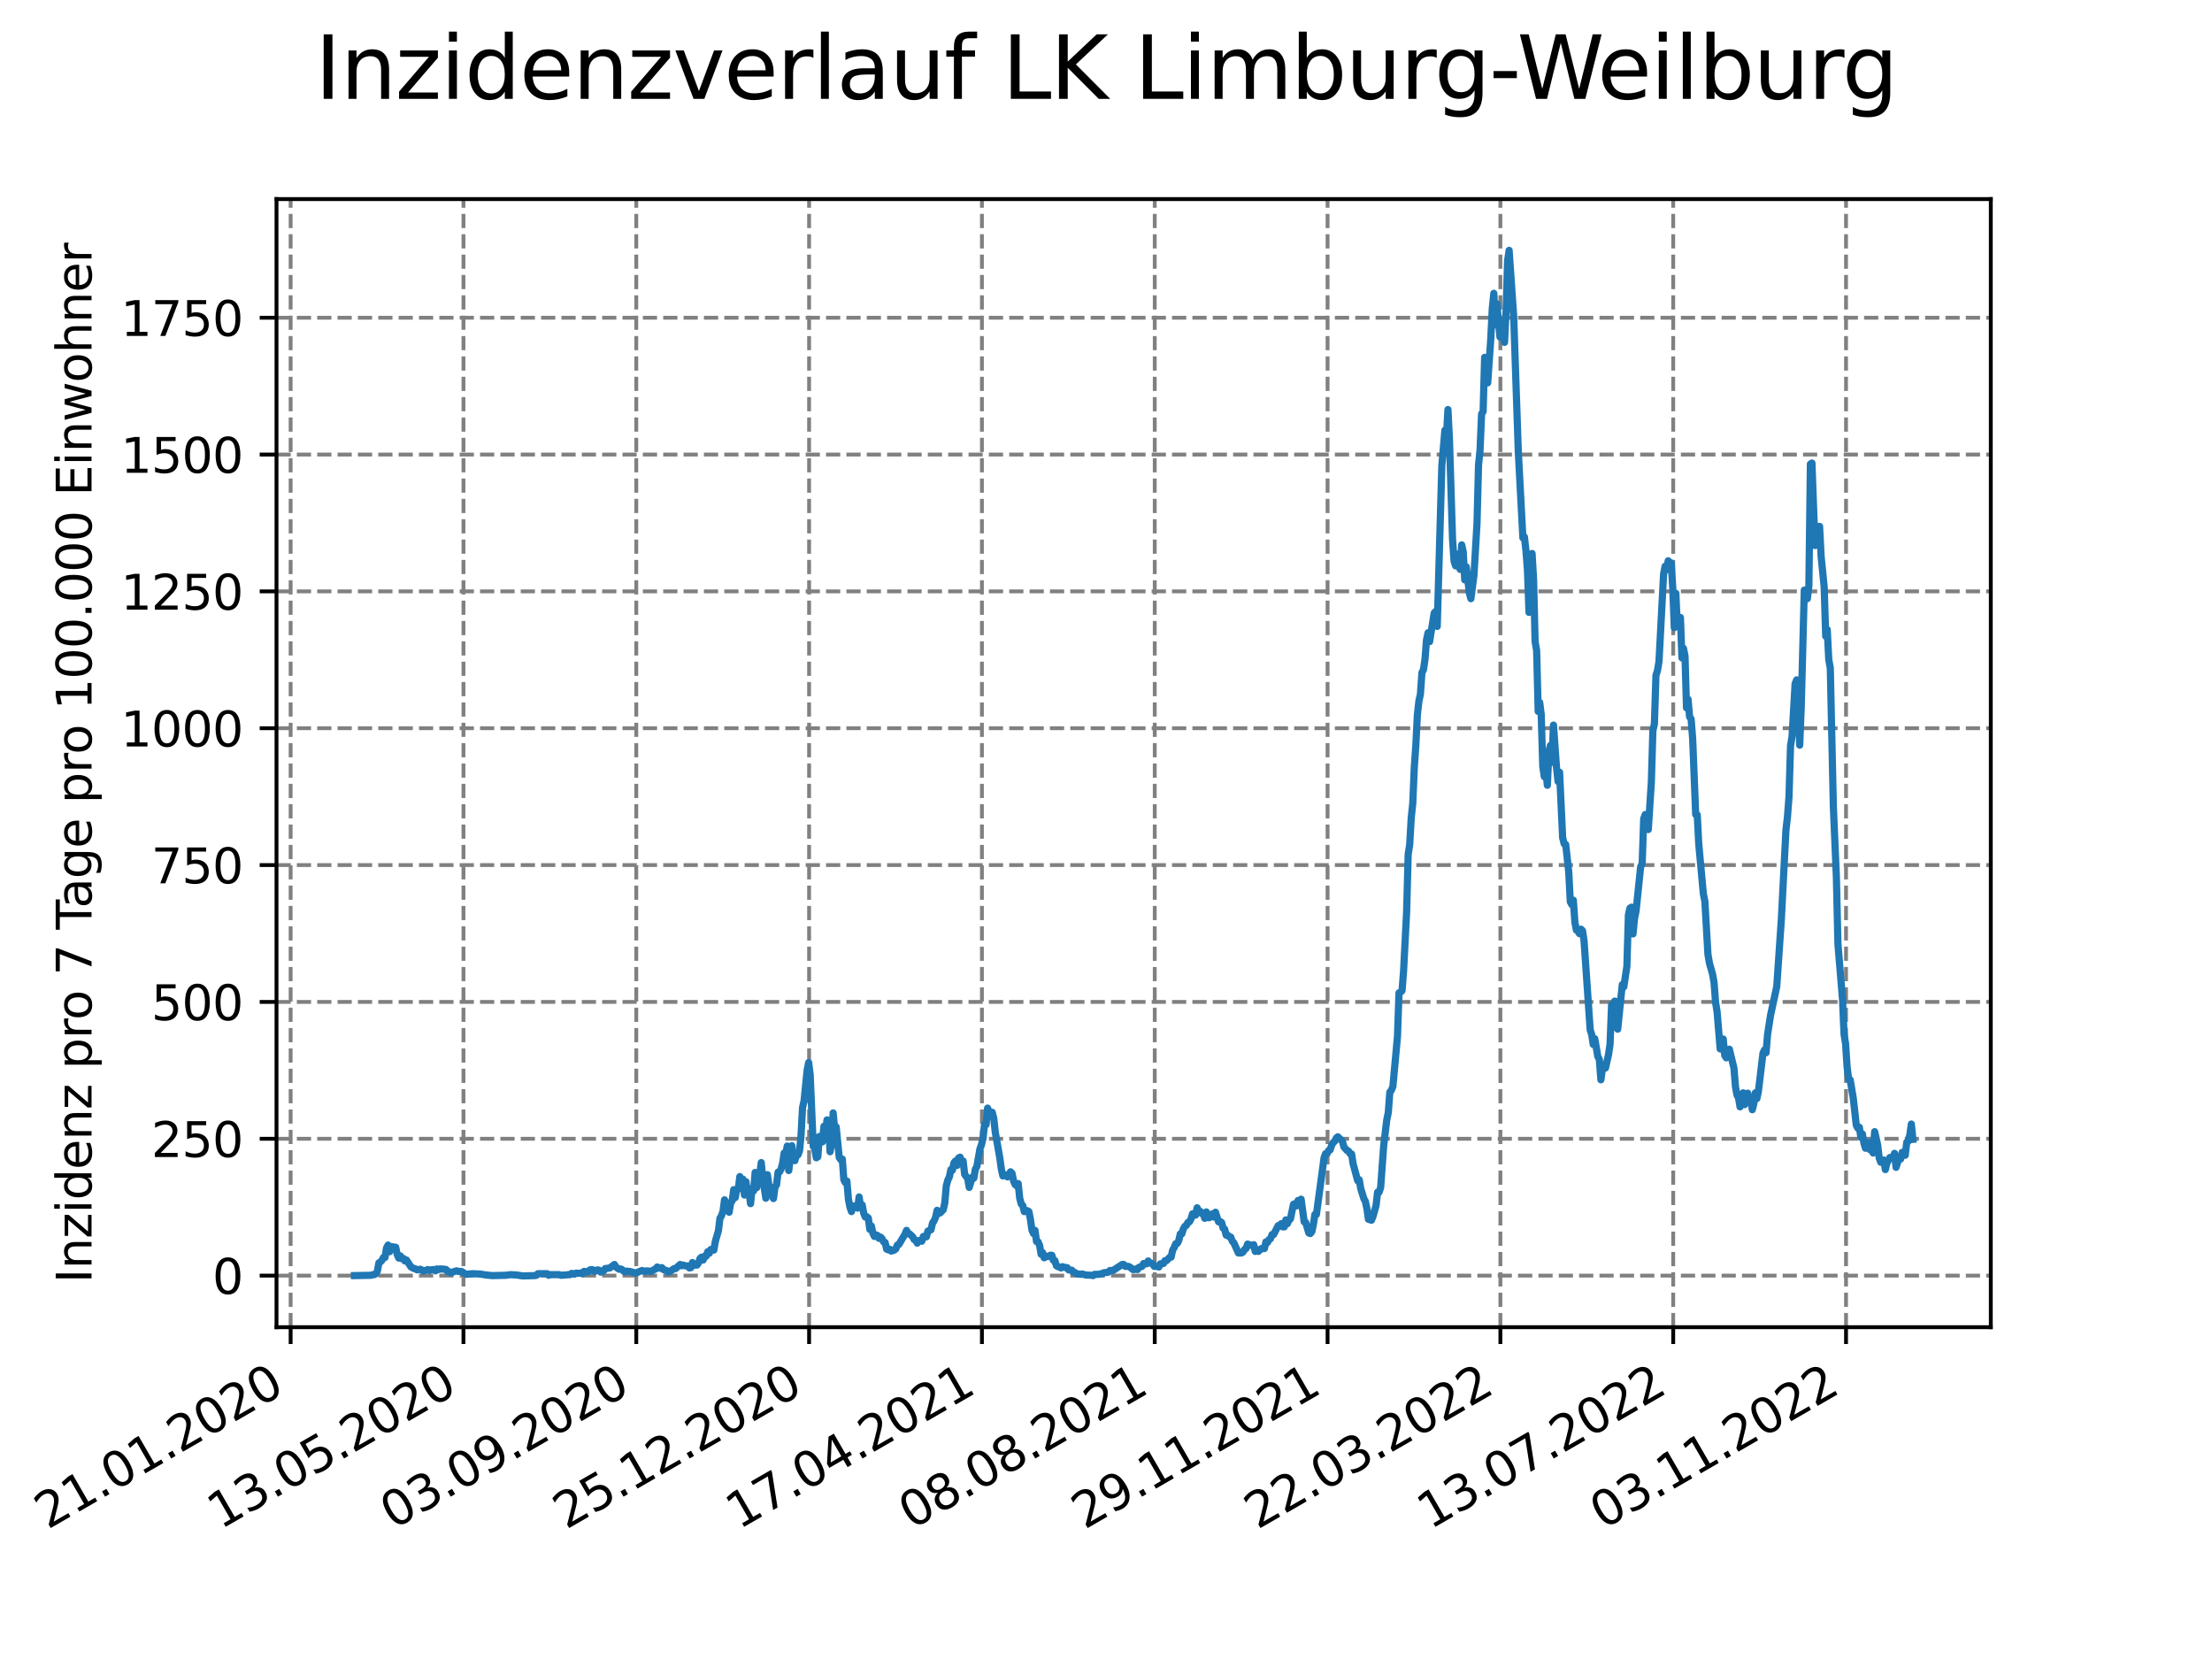 <?xml version="1.0" encoding="utf-8" standalone="no"?>
<!DOCTYPE svg PUBLIC "-//W3C//DTD SVG 1.1//EN"
  "http://www.w3.org/Graphics/SVG/1.1/DTD/svg11.dtd">
<svg xmlns:xlink="http://www.w3.org/1999/xlink" width="460.8pt" height="345.6pt" viewBox="0 0 460.8 345.6" xmlns="http://www.w3.org/2000/svg" version="1.1">
 <defs>
  <style type="text/css">*{stroke-linejoin: round; stroke-linecap: butt}</style>
 </defs>
 <g id="figure_1">
  <g id="patch_1">
   <path d="M 0 345.6 
L 460.8 345.6 
L 460.8 0 
L 0 0 
z
" style="fill: #ffffff"/>
  </g>
  <g id="axes_1">
   <g id="patch_2">
    <path d="M 57.6 276.48 
L 414.72 276.48 
L 414.72 41.472 
L 57.6 41.472 
z
" style="fill: #ffffff"/>
   </g>
   <g id="matplotlib.axis_1">
    <g id="xtick_1">
     <g id="line2d_1">
      <path d="M 60.544 276.48 
L 60.544 41.472 
" clip-path="url(#p9b76fce8c3)" style="fill: none; stroke-dasharray: 2.96,1.28; stroke-dashoffset: 0; stroke: #808080; stroke-width: 0.8"/>
     </g>
     <g id="line2d_2">
      <defs>
       <path id="m24ebe5d62d" d="M 0 0 
L 0 3.5 
" style="stroke: #000000; stroke-width: 0.8"/>
      </defs>
      <g>
       <use xlink:href="#m24ebe5d62d" x="60.544" y="276.48" style="stroke: #000000; stroke-width: 0.8"/>
      </g>
     </g>
     <g id="text_1">
      <!-- 21.01.2020 -->
      <g transform="translate(9.919 318.689) rotate(-30) scale(0.1 -0.1)">
       <defs>
        <path id="DejaVuSans-32" d="M 1228 531 
L 3431 531 
L 3431 0 
L 469 0 
L 469 531 
Q 828 903 1448 1529 
Q 2069 2156 2228 2338 
Q 2531 2678 2651 2914 
Q 2772 3150 2772 3378 
Q 2772 3750 2511 3984 
Q 2250 4219 1831 4219 
Q 1534 4219 1204 4116 
Q 875 4013 500 3803 
L 500 4441 
Q 881 4594 1212 4672 
Q 1544 4750 1819 4750 
Q 2544 4750 2975 4387 
Q 3406 4025 3406 3419 
Q 3406 3131 3298 2873 
Q 3191 2616 2906 2266 
Q 2828 2175 2409 1742 
Q 1991 1309 1228 531 
z
" transform="scale(0.016)"/>
        <path id="DejaVuSans-31" d="M 794 531 
L 1825 531 
L 1825 4091 
L 703 3866 
L 703 4441 
L 1819 4666 
L 2450 4666 
L 2450 531 
L 3481 531 
L 3481 0 
L 794 0 
L 794 531 
z
" transform="scale(0.016)"/>
        <path id="DejaVuSans-2e" d="M 684 794 
L 1344 794 
L 1344 0 
L 684 0 
L 684 794 
z
" transform="scale(0.016)"/>
        <path id="DejaVuSans-30" d="M 2034 4250 
Q 1547 4250 1301 3770 
Q 1056 3291 1056 2328 
Q 1056 1369 1301 889 
Q 1547 409 2034 409 
Q 2525 409 2770 889 
Q 3016 1369 3016 2328 
Q 3016 3291 2770 3770 
Q 2525 4250 2034 4250 
z
M 2034 4750 
Q 2819 4750 3233 4129 
Q 3647 3509 3647 2328 
Q 3647 1150 3233 529 
Q 2819 -91 2034 -91 
Q 1250 -91 836 529 
Q 422 1150 422 2328 
Q 422 3509 836 4129 
Q 1250 4750 2034 4750 
z
" transform="scale(0.016)"/>
       </defs>
       <use xlink:href="#DejaVuSans-32"/>
       <use xlink:href="#DejaVuSans-31" x="63.623"/>
       <use xlink:href="#DejaVuSans-2e" x="127.246"/>
       <use xlink:href="#DejaVuSans-30" x="159.033"/>
       <use xlink:href="#DejaVuSans-31" x="222.656"/>
       <use xlink:href="#DejaVuSans-2e" x="286.279"/>
       <use xlink:href="#DejaVuSans-32" x="318.066"/>
       <use xlink:href="#DejaVuSans-30" x="381.689"/>
       <use xlink:href="#DejaVuSans-32" x="445.312"/>
       <use xlink:href="#DejaVuSans-30" x="508.936"/>
      </g>
     </g>
    </g>
    <g id="xtick_2">
     <g id="line2d_3">
      <path d="M 96.546 276.48 
L 96.546 41.472 
" clip-path="url(#p9b76fce8c3)" style="fill: none; stroke-dasharray: 2.96,1.28; stroke-dashoffset: 0; stroke: #808080; stroke-width: 0.8"/>
     </g>
     <g id="line2d_4">
      <g>
       <use xlink:href="#m24ebe5d62d" x="96.546" y="276.48" style="stroke: #000000; stroke-width: 0.8"/>
      </g>
     </g>
     <g id="text_2">
      <!-- 13.05.2020 -->
      <g transform="translate(45.921 318.689) rotate(-30) scale(0.1 -0.1)">
       <defs>
        <path id="DejaVuSans-33" d="M 2597 2516 
Q 3050 2419 3304 2112 
Q 3559 1806 3559 1356 
Q 3559 666 3084 287 
Q 2609 -91 1734 -91 
Q 1441 -91 1130 -33 
Q 819 25 488 141 
L 488 750 
Q 750 597 1062 519 
Q 1375 441 1716 441 
Q 2309 441 2620 675 
Q 2931 909 2931 1356 
Q 2931 1769 2642 2001 
Q 2353 2234 1838 2234 
L 1294 2234 
L 1294 2753 
L 1863 2753 
Q 2328 2753 2575 2939 
Q 2822 3125 2822 3475 
Q 2822 3834 2567 4026 
Q 2313 4219 1838 4219 
Q 1578 4219 1281 4162 
Q 984 4106 628 3988 
L 628 4550 
Q 988 4650 1302 4700 
Q 1616 4750 1894 4750 
Q 2613 4750 3031 4423 
Q 3450 4097 3450 3541 
Q 3450 3153 3228 2886 
Q 3006 2619 2597 2516 
z
" transform="scale(0.016)"/>
        <path id="DejaVuSans-35" d="M 691 4666 
L 3169 4666 
L 3169 4134 
L 1269 4134 
L 1269 2991 
Q 1406 3038 1543 3061 
Q 1681 3084 1819 3084 
Q 2600 3084 3056 2656 
Q 3513 2228 3513 1497 
Q 3513 744 3044 326 
Q 2575 -91 1722 -91 
Q 1428 -91 1123 -41 
Q 819 9 494 109 
L 494 744 
Q 775 591 1075 516 
Q 1375 441 1709 441 
Q 2250 441 2565 725 
Q 2881 1009 2881 1497 
Q 2881 1984 2565 2268 
Q 2250 2553 1709 2553 
Q 1456 2553 1204 2497 
Q 953 2441 691 2322 
L 691 4666 
z
" transform="scale(0.016)"/>
       </defs>
       <use xlink:href="#DejaVuSans-31"/>
       <use xlink:href="#DejaVuSans-33" x="63.623"/>
       <use xlink:href="#DejaVuSans-2e" x="127.246"/>
       <use xlink:href="#DejaVuSans-30" x="159.033"/>
       <use xlink:href="#DejaVuSans-35" x="222.656"/>
       <use xlink:href="#DejaVuSans-2e" x="286.279"/>
       <use xlink:href="#DejaVuSans-32" x="318.066"/>
       <use xlink:href="#DejaVuSans-30" x="381.689"/>
       <use xlink:href="#DejaVuSans-32" x="445.312"/>
       <use xlink:href="#DejaVuSans-30" x="508.936"/>
      </g>
     </g>
    </g>
    <g id="xtick_3">
     <g id="line2d_5">
      <path d="M 132.548 276.48 
L 132.548 41.472 
" clip-path="url(#p9b76fce8c3)" style="fill: none; stroke-dasharray: 2.96,1.28; stroke-dashoffset: 0; stroke: #808080; stroke-width: 0.8"/>
     </g>
     <g id="line2d_6">
      <g>
       <use xlink:href="#m24ebe5d62d" x="132.548" y="276.48" style="stroke: #000000; stroke-width: 0.8"/>
      </g>
     </g>
     <g id="text_3">
      <!-- 03.09.2020 -->
      <g transform="translate(81.923 318.689) rotate(-30) scale(0.1 -0.1)">
       <defs>
        <path id="DejaVuSans-39" d="M 703 97 
L 703 672 
Q 941 559 1184 500 
Q 1428 441 1663 441 
Q 2288 441 2617 861 
Q 2947 1281 2994 2138 
Q 2813 1869 2534 1725 
Q 2256 1581 1919 1581 
Q 1219 1581 811 2004 
Q 403 2428 403 3163 
Q 403 3881 828 4315 
Q 1253 4750 1959 4750 
Q 2769 4750 3195 4129 
Q 3622 3509 3622 2328 
Q 3622 1225 3098 567 
Q 2575 -91 1691 -91 
Q 1453 -91 1209 -44 
Q 966 3 703 97 
z
M 1959 2075 
Q 2384 2075 2632 2365 
Q 2881 2656 2881 3163 
Q 2881 3666 2632 3958 
Q 2384 4250 1959 4250 
Q 1534 4250 1286 3958 
Q 1038 3666 1038 3163 
Q 1038 2656 1286 2365 
Q 1534 2075 1959 2075 
z
" transform="scale(0.016)"/>
       </defs>
       <use xlink:href="#DejaVuSans-30"/>
       <use xlink:href="#DejaVuSans-33" x="63.623"/>
       <use xlink:href="#DejaVuSans-2e" x="127.246"/>
       <use xlink:href="#DejaVuSans-30" x="159.033"/>
       <use xlink:href="#DejaVuSans-39" x="222.656"/>
       <use xlink:href="#DejaVuSans-2e" x="286.279"/>
       <use xlink:href="#DejaVuSans-32" x="318.066"/>
       <use xlink:href="#DejaVuSans-30" x="381.689"/>
       <use xlink:href="#DejaVuSans-32" x="445.312"/>
       <use xlink:href="#DejaVuSans-30" x="508.936"/>
      </g>
     </g>
    </g>
    <g id="xtick_4">
     <g id="line2d_7">
      <path d="M 168.55 276.48 
L 168.55 41.472 
" clip-path="url(#p9b76fce8c3)" style="fill: none; stroke-dasharray: 2.96,1.28; stroke-dashoffset: 0; stroke: #808080; stroke-width: 0.8"/>
     </g>
     <g id="line2d_8">
      <g>
       <use xlink:href="#m24ebe5d62d" x="168.55" y="276.48" style="stroke: #000000; stroke-width: 0.8"/>
      </g>
     </g>
     <g id="text_4">
      <!-- 25.12.2020 -->
      <g transform="translate(117.925 318.689) rotate(-30) scale(0.1 -0.1)">
       <use xlink:href="#DejaVuSans-32"/>
       <use xlink:href="#DejaVuSans-35" x="63.623"/>
       <use xlink:href="#DejaVuSans-2e" x="127.246"/>
       <use xlink:href="#DejaVuSans-31" x="159.033"/>
       <use xlink:href="#DejaVuSans-32" x="222.656"/>
       <use xlink:href="#DejaVuSans-2e" x="286.279"/>
       <use xlink:href="#DejaVuSans-32" x="318.066"/>
       <use xlink:href="#DejaVuSans-30" x="381.689"/>
       <use xlink:href="#DejaVuSans-32" x="445.312"/>
       <use xlink:href="#DejaVuSans-30" x="508.936"/>
      </g>
     </g>
    </g>
    <g id="xtick_5">
     <g id="line2d_9">
      <path d="M 204.552 276.48 
L 204.552 41.472 
" clip-path="url(#p9b76fce8c3)" style="fill: none; stroke-dasharray: 2.96,1.28; stroke-dashoffset: 0; stroke: #808080; stroke-width: 0.8"/>
     </g>
     <g id="line2d_10">
      <g>
       <use xlink:href="#m24ebe5d62d" x="204.552" y="276.48" style="stroke: #000000; stroke-width: 0.8"/>
      </g>
     </g>
     <g id="text_5">
      <!-- 17.04.2021 -->
      <g transform="translate(153.927 318.689) rotate(-30) scale(0.1 -0.1)">
       <defs>
        <path id="DejaVuSans-37" d="M 525 4666 
L 3525 4666 
L 3525 4397 
L 1831 0 
L 1172 0 
L 2766 4134 
L 525 4134 
L 525 4666 
z
" transform="scale(0.016)"/>
        <path id="DejaVuSans-34" d="M 2419 4116 
L 825 1625 
L 2419 1625 
L 2419 4116 
z
M 2253 4666 
L 3047 4666 
L 3047 1625 
L 3713 1625 
L 3713 1100 
L 3047 1100 
L 3047 0 
L 2419 0 
L 2419 1100 
L 313 1100 
L 313 1709 
L 2253 4666 
z
" transform="scale(0.016)"/>
       </defs>
       <use xlink:href="#DejaVuSans-31"/>
       <use xlink:href="#DejaVuSans-37" x="63.623"/>
       <use xlink:href="#DejaVuSans-2e" x="127.246"/>
       <use xlink:href="#DejaVuSans-30" x="159.033"/>
       <use xlink:href="#DejaVuSans-34" x="222.656"/>
       <use xlink:href="#DejaVuSans-2e" x="286.279"/>
       <use xlink:href="#DejaVuSans-32" x="318.066"/>
       <use xlink:href="#DejaVuSans-30" x="381.689"/>
       <use xlink:href="#DejaVuSans-32" x="445.312"/>
       <use xlink:href="#DejaVuSans-31" x="508.936"/>
      </g>
     </g>
    </g>
    <g id="xtick_6">
     <g id="line2d_11">
      <path d="M 240.554 276.48 
L 240.554 41.472 
" clip-path="url(#p9b76fce8c3)" style="fill: none; stroke-dasharray: 2.96,1.28; stroke-dashoffset: 0; stroke: #808080; stroke-width: 0.8"/>
     </g>
     <g id="line2d_12">
      <g>
       <use xlink:href="#m24ebe5d62d" x="240.554" y="276.48" style="stroke: #000000; stroke-width: 0.8"/>
      </g>
     </g>
     <g id="text_6">
      <!-- 08.08.2021 -->
      <g transform="translate(189.929 318.689) rotate(-30) scale(0.1 -0.1)">
       <defs>
        <path id="DejaVuSans-38" d="M 2034 2216 
Q 1584 2216 1326 1975 
Q 1069 1734 1069 1313 
Q 1069 891 1326 650 
Q 1584 409 2034 409 
Q 2484 409 2743 651 
Q 3003 894 3003 1313 
Q 3003 1734 2745 1975 
Q 2488 2216 2034 2216 
z
M 1403 2484 
Q 997 2584 770 2862 
Q 544 3141 544 3541 
Q 544 4100 942 4425 
Q 1341 4750 2034 4750 
Q 2731 4750 3128 4425 
Q 3525 4100 3525 3541 
Q 3525 3141 3298 2862 
Q 3072 2584 2669 2484 
Q 3125 2378 3379 2068 
Q 3634 1759 3634 1313 
Q 3634 634 3220 271 
Q 2806 -91 2034 -91 
Q 1263 -91 848 271 
Q 434 634 434 1313 
Q 434 1759 690 2068 
Q 947 2378 1403 2484 
z
M 1172 3481 
Q 1172 3119 1398 2916 
Q 1625 2713 2034 2713 
Q 2441 2713 2670 2916 
Q 2900 3119 2900 3481 
Q 2900 3844 2670 4047 
Q 2441 4250 2034 4250 
Q 1625 4250 1398 4047 
Q 1172 3844 1172 3481 
z
" transform="scale(0.016)"/>
       </defs>
       <use xlink:href="#DejaVuSans-30"/>
       <use xlink:href="#DejaVuSans-38" x="63.623"/>
       <use xlink:href="#DejaVuSans-2e" x="127.246"/>
       <use xlink:href="#DejaVuSans-30" x="159.033"/>
       <use xlink:href="#DejaVuSans-38" x="222.656"/>
       <use xlink:href="#DejaVuSans-2e" x="286.279"/>
       <use xlink:href="#DejaVuSans-32" x="318.066"/>
       <use xlink:href="#DejaVuSans-30" x="381.689"/>
       <use xlink:href="#DejaVuSans-32" x="445.312"/>
       <use xlink:href="#DejaVuSans-31" x="508.936"/>
      </g>
     </g>
    </g>
    <g id="xtick_7">
     <g id="line2d_13">
      <path d="M 276.556 276.48 
L 276.556 41.472 
" clip-path="url(#p9b76fce8c3)" style="fill: none; stroke-dasharray: 2.96,1.28; stroke-dashoffset: 0; stroke: #808080; stroke-width: 0.8"/>
     </g>
     <g id="line2d_14">
      <g>
       <use xlink:href="#m24ebe5d62d" x="276.556" y="276.48" style="stroke: #000000; stroke-width: 0.8"/>
      </g>
     </g>
     <g id="text_7">
      <!-- 29.11.2021 -->
      <g transform="translate(225.931 318.689) rotate(-30) scale(0.1 -0.1)">
       <use xlink:href="#DejaVuSans-32"/>
       <use xlink:href="#DejaVuSans-39" x="63.623"/>
       <use xlink:href="#DejaVuSans-2e" x="127.246"/>
       <use xlink:href="#DejaVuSans-31" x="159.033"/>
       <use xlink:href="#DejaVuSans-31" x="222.656"/>
       <use xlink:href="#DejaVuSans-2e" x="286.279"/>
       <use xlink:href="#DejaVuSans-32" x="318.066"/>
       <use xlink:href="#DejaVuSans-30" x="381.689"/>
       <use xlink:href="#DejaVuSans-32" x="445.312"/>
       <use xlink:href="#DejaVuSans-31" x="508.936"/>
      </g>
     </g>
    </g>
    <g id="xtick_8">
     <g id="line2d_15">
      <path d="M 312.558 276.48 
L 312.558 41.472 
" clip-path="url(#p9b76fce8c3)" style="fill: none; stroke-dasharray: 2.96,1.28; stroke-dashoffset: 0; stroke: #808080; stroke-width: 0.8"/>
     </g>
     <g id="line2d_16">
      <g>
       <use xlink:href="#m24ebe5d62d" x="312.558" y="276.48" style="stroke: #000000; stroke-width: 0.8"/>
      </g>
     </g>
     <g id="text_8">
      <!-- 22.03.2022 -->
      <g transform="translate(261.933 318.689) rotate(-30) scale(0.1 -0.1)">
       <use xlink:href="#DejaVuSans-32"/>
       <use xlink:href="#DejaVuSans-32" x="63.623"/>
       <use xlink:href="#DejaVuSans-2e" x="127.246"/>
       <use xlink:href="#DejaVuSans-30" x="159.033"/>
       <use xlink:href="#DejaVuSans-33" x="222.656"/>
       <use xlink:href="#DejaVuSans-2e" x="286.279"/>
       <use xlink:href="#DejaVuSans-32" x="318.066"/>
       <use xlink:href="#DejaVuSans-30" x="381.689"/>
       <use xlink:href="#DejaVuSans-32" x="445.312"/>
       <use xlink:href="#DejaVuSans-32" x="508.936"/>
      </g>
     </g>
    </g>
    <g id="xtick_9">
     <g id="line2d_17">
      <path d="M 348.56 276.48 
L 348.56 41.472 
" clip-path="url(#p9b76fce8c3)" style="fill: none; stroke-dasharray: 2.96,1.28; stroke-dashoffset: 0; stroke: #808080; stroke-width: 0.8"/>
     </g>
     <g id="line2d_18">
      <g>
       <use xlink:href="#m24ebe5d62d" x="348.56" y="276.48" style="stroke: #000000; stroke-width: 0.8"/>
      </g>
     </g>
     <g id="text_9">
      <!-- 13.07.2022 -->
      <g transform="translate(297.935 318.689) rotate(-30) scale(0.1 -0.1)">
       <use xlink:href="#DejaVuSans-31"/>
       <use xlink:href="#DejaVuSans-33" x="63.623"/>
       <use xlink:href="#DejaVuSans-2e" x="127.246"/>
       <use xlink:href="#DejaVuSans-30" x="159.033"/>
       <use xlink:href="#DejaVuSans-37" x="222.656"/>
       <use xlink:href="#DejaVuSans-2e" x="286.279"/>
       <use xlink:href="#DejaVuSans-32" x="318.066"/>
       <use xlink:href="#DejaVuSans-30" x="381.689"/>
       <use xlink:href="#DejaVuSans-32" x="445.312"/>
       <use xlink:href="#DejaVuSans-32" x="508.936"/>
      </g>
     </g>
    </g>
    <g id="xtick_10">
     <g id="line2d_19">
      <path d="M 384.562 276.48 
L 384.562 41.472 
" clip-path="url(#p9b76fce8c3)" style="fill: none; stroke-dasharray: 2.96,1.28; stroke-dashoffset: 0; stroke: #808080; stroke-width: 0.8"/>
     </g>
     <g id="line2d_20">
      <g>
       <use xlink:href="#m24ebe5d62d" x="384.562" y="276.48" style="stroke: #000000; stroke-width: 0.8"/>
      </g>
     </g>
     <g id="text_10">
      <!-- 03.11.2022 -->
      <g transform="translate(333.937 318.689) rotate(-30) scale(0.1 -0.1)">
       <use xlink:href="#DejaVuSans-30"/>
       <use xlink:href="#DejaVuSans-33" x="63.623"/>
       <use xlink:href="#DejaVuSans-2e" x="127.246"/>
       <use xlink:href="#DejaVuSans-31" x="159.033"/>
       <use xlink:href="#DejaVuSans-31" x="222.656"/>
       <use xlink:href="#DejaVuSans-2e" x="286.279"/>
       <use xlink:href="#DejaVuSans-32" x="318.066"/>
       <use xlink:href="#DejaVuSans-30" x="381.689"/>
       <use xlink:href="#DejaVuSans-32" x="445.312"/>
       <use xlink:href="#DejaVuSans-32" x="508.936"/>
      </g>
     </g>
    </g>
   </g>
   <g id="matplotlib.axis_2">
    <g id="ytick_1">
     <g id="line2d_21">
      <path d="M 57.6 265.731 
L 414.72 265.731 
" clip-path="url(#p9b76fce8c3)" style="fill: none; stroke-dasharray: 2.96,1.28; stroke-dashoffset: 0; stroke: #808080; stroke-width: 0.8"/>
     </g>
     <g id="line2d_22">
      <defs>
       <path id="m3efa2d52f3" d="M 0 0 
L -3.5 0 
" style="stroke: #000000; stroke-width: 0.8"/>
      </defs>
      <g>
       <use xlink:href="#m3efa2d52f3" x="57.6" y="265.731" style="stroke: #000000; stroke-width: 0.8"/>
      </g>
     </g>
     <g id="text_11">
      <!-- 0 -->
      <g transform="translate(44.237 269.531) scale(0.1 -0.1)">
       <use xlink:href="#DejaVuSans-30"/>
      </g>
     </g>
    </g>
    <g id="ytick_2">
     <g id="line2d_23">
      <path d="M 57.6 237.225 
L 414.72 237.225 
" clip-path="url(#p9b76fce8c3)" style="fill: none; stroke-dasharray: 2.96,1.28; stroke-dashoffset: 0; stroke: #808080; stroke-width: 0.8"/>
     </g>
     <g id="line2d_24">
      <g>
       <use xlink:href="#m3efa2d52f3" x="57.6" y="237.225" style="stroke: #000000; stroke-width: 0.8"/>
      </g>
     </g>
     <g id="text_12">
      <!-- 250 -->
      <g transform="translate(31.512 241.024) scale(0.1 -0.1)">
       <use xlink:href="#DejaVuSans-32"/>
       <use xlink:href="#DejaVuSans-35" x="63.623"/>
       <use xlink:href="#DejaVuSans-30" x="127.246"/>
      </g>
     </g>
    </g>
    <g id="ytick_3">
     <g id="line2d_25">
      <path d="M 57.6 208.718 
L 414.72 208.718 
" clip-path="url(#p9b76fce8c3)" style="fill: none; stroke-dasharray: 2.96,1.28; stroke-dashoffset: 0; stroke: #808080; stroke-width: 0.8"/>
     </g>
     <g id="line2d_26">
      <g>
       <use xlink:href="#m3efa2d52f3" x="57.6" y="208.718" style="stroke: #000000; stroke-width: 0.8"/>
      </g>
     </g>
     <g id="text_13">
      <!-- 500 -->
      <g transform="translate(31.512 212.518) scale(0.1 -0.1)">
       <use xlink:href="#DejaVuSans-35"/>
       <use xlink:href="#DejaVuSans-30" x="63.623"/>
       <use xlink:href="#DejaVuSans-30" x="127.246"/>
      </g>
     </g>
    </g>
    <g id="ytick_4">
     <g id="line2d_27">
      <path d="M 57.6 180.212 
L 414.72 180.212 
" clip-path="url(#p9b76fce8c3)" style="fill: none; stroke-dasharray: 2.96,1.28; stroke-dashoffset: 0; stroke: #808080; stroke-width: 0.8"/>
     </g>
     <g id="line2d_28">
      <g>
       <use xlink:href="#m3efa2d52f3" x="57.6" y="180.212" style="stroke: #000000; stroke-width: 0.8"/>
      </g>
     </g>
     <g id="text_14">
      <!-- 750 -->
      <g transform="translate(31.512 184.011) scale(0.1 -0.1)">
       <use xlink:href="#DejaVuSans-37"/>
       <use xlink:href="#DejaVuSans-35" x="63.623"/>
       <use xlink:href="#DejaVuSans-30" x="127.246"/>
      </g>
     </g>
    </g>
    <g id="ytick_5">
     <g id="line2d_29">
      <path d="M 57.6 151.705 
L 414.72 151.705 
" clip-path="url(#p9b76fce8c3)" style="fill: none; stroke-dasharray: 2.96,1.28; stroke-dashoffset: 0; stroke: #808080; stroke-width: 0.8"/>
     </g>
     <g id="line2d_30">
      <g>
       <use xlink:href="#m3efa2d52f3" x="57.6" y="151.705" style="stroke: #000000; stroke-width: 0.8"/>
      </g>
     </g>
     <g id="text_15">
      <!-- 1000 -->
      <g transform="translate(25.15 155.504) scale(0.1 -0.1)">
       <use xlink:href="#DejaVuSans-31"/>
       <use xlink:href="#DejaVuSans-30" x="63.623"/>
       <use xlink:href="#DejaVuSans-30" x="127.246"/>
       <use xlink:href="#DejaVuSans-30" x="190.869"/>
      </g>
     </g>
    </g>
    <g id="ytick_6">
     <g id="line2d_31">
      <path d="M 57.6 123.198 
L 414.72 123.198 
" clip-path="url(#p9b76fce8c3)" style="fill: none; stroke-dasharray: 2.96,1.28; stroke-dashoffset: 0; stroke: #808080; stroke-width: 0.8"/>
     </g>
     <g id="line2d_32">
      <g>
       <use xlink:href="#m3efa2d52f3" x="57.6" y="123.198" style="stroke: #000000; stroke-width: 0.8"/>
      </g>
     </g>
     <g id="text_16">
      <!-- 1250 -->
      <g transform="translate(25.15 126.998) scale(0.1 -0.1)">
       <use xlink:href="#DejaVuSans-31"/>
       <use xlink:href="#DejaVuSans-32" x="63.623"/>
       <use xlink:href="#DejaVuSans-35" x="127.246"/>
       <use xlink:href="#DejaVuSans-30" x="190.869"/>
      </g>
     </g>
    </g>
    <g id="ytick_7">
     <g id="line2d_33">
      <path d="M 57.6 94.692 
L 414.72 94.692 
" clip-path="url(#p9b76fce8c3)" style="fill: none; stroke-dasharray: 2.96,1.28; stroke-dashoffset: 0; stroke: #808080; stroke-width: 0.8"/>
     </g>
     <g id="line2d_34">
      <g>
       <use xlink:href="#m3efa2d52f3" x="57.6" y="94.692" style="stroke: #000000; stroke-width: 0.8"/>
      </g>
     </g>
     <g id="text_17">
      <!-- 1500 -->
      <g transform="translate(25.15 98.491) scale(0.1 -0.1)">
       <use xlink:href="#DejaVuSans-31"/>
       <use xlink:href="#DejaVuSans-35" x="63.623"/>
       <use xlink:href="#DejaVuSans-30" x="127.246"/>
       <use xlink:href="#DejaVuSans-30" x="190.869"/>
      </g>
     </g>
    </g>
    <g id="ytick_8">
     <g id="line2d_35">
      <path d="M 57.6 66.185 
L 414.72 66.185 
" clip-path="url(#p9b76fce8c3)" style="fill: none; stroke-dasharray: 2.96,1.28; stroke-dashoffset: 0; stroke: #808080; stroke-width: 0.8"/>
     </g>
     <g id="line2d_36">
      <g>
       <use xlink:href="#m3efa2d52f3" x="57.6" y="66.185" style="stroke: #000000; stroke-width: 0.8"/>
      </g>
     </g>
     <g id="text_18">
      <!-- 1750 -->
      <g transform="translate(25.15 69.985) scale(0.1 -0.1)">
       <use xlink:href="#DejaVuSans-31"/>
       <use xlink:href="#DejaVuSans-37" x="63.623"/>
       <use xlink:href="#DejaVuSans-35" x="127.246"/>
       <use xlink:href="#DejaVuSans-30" x="190.869"/>
      </g>
     </g>
    </g>
    <g id="text_19">
     <!-- Inzidenz pro 7 Tage pro 100.000 Einwohner -->
     <g transform="translate(19.07 267.301) rotate(-90) scale(0.1 -0.1)">
      <defs>
       <path id="DejaVuSans-49" d="M 628 4666 
L 1259 4666 
L 1259 0 
L 628 0 
L 628 4666 
z
" transform="scale(0.016)"/>
       <path id="DejaVuSans-6e" d="M 3513 2113 
L 3513 0 
L 2938 0 
L 2938 2094 
Q 2938 2591 2744 2837 
Q 2550 3084 2163 3084 
Q 1697 3084 1428 2787 
Q 1159 2491 1159 1978 
L 1159 0 
L 581 0 
L 581 3500 
L 1159 3500 
L 1159 2956 
Q 1366 3272 1645 3428 
Q 1925 3584 2291 3584 
Q 2894 3584 3203 3211 
Q 3513 2838 3513 2113 
z
" transform="scale(0.016)"/>
       <path id="DejaVuSans-7a" d="M 353 3500 
L 3084 3500 
L 3084 2975 
L 922 459 
L 3084 459 
L 3084 0 
L 275 0 
L 275 525 
L 2438 3041 
L 353 3041 
L 353 3500 
z
" transform="scale(0.016)"/>
       <path id="DejaVuSans-69" d="M 603 3500 
L 1178 3500 
L 1178 0 
L 603 0 
L 603 3500 
z
M 603 4863 
L 1178 4863 
L 1178 4134 
L 603 4134 
L 603 4863 
z
" transform="scale(0.016)"/>
       <path id="DejaVuSans-64" d="M 2906 2969 
L 2906 4863 
L 3481 4863 
L 3481 0 
L 2906 0 
L 2906 525 
Q 2725 213 2448 61 
Q 2172 -91 1784 -91 
Q 1150 -91 751 415 
Q 353 922 353 1747 
Q 353 2572 751 3078 
Q 1150 3584 1784 3584 
Q 2172 3584 2448 3432 
Q 2725 3281 2906 2969 
z
M 947 1747 
Q 947 1113 1208 752 
Q 1469 391 1925 391 
Q 2381 391 2643 752 
Q 2906 1113 2906 1747 
Q 2906 2381 2643 2742 
Q 2381 3103 1925 3103 
Q 1469 3103 1208 2742 
Q 947 2381 947 1747 
z
" transform="scale(0.016)"/>
       <path id="DejaVuSans-65" d="M 3597 1894 
L 3597 1613 
L 953 1613 
Q 991 1019 1311 708 
Q 1631 397 2203 397 
Q 2534 397 2845 478 
Q 3156 559 3463 722 
L 3463 178 
Q 3153 47 2828 -22 
Q 2503 -91 2169 -91 
Q 1331 -91 842 396 
Q 353 884 353 1716 
Q 353 2575 817 3079 
Q 1281 3584 2069 3584 
Q 2775 3584 3186 3129 
Q 3597 2675 3597 1894 
z
M 3022 2063 
Q 3016 2534 2758 2815 
Q 2500 3097 2075 3097 
Q 1594 3097 1305 2825 
Q 1016 2553 972 2059 
L 3022 2063 
z
" transform="scale(0.016)"/>
       <path id="DejaVuSans-20" transform="scale(0.016)"/>
       <path id="DejaVuSans-70" d="M 1159 525 
L 1159 -1331 
L 581 -1331 
L 581 3500 
L 1159 3500 
L 1159 2969 
Q 1341 3281 1617 3432 
Q 1894 3584 2278 3584 
Q 2916 3584 3314 3078 
Q 3713 2572 3713 1747 
Q 3713 922 3314 415 
Q 2916 -91 2278 -91 
Q 1894 -91 1617 61 
Q 1341 213 1159 525 
z
M 3116 1747 
Q 3116 2381 2855 2742 
Q 2594 3103 2138 3103 
Q 1681 3103 1420 2742 
Q 1159 2381 1159 1747 
Q 1159 1113 1420 752 
Q 1681 391 2138 391 
Q 2594 391 2855 752 
Q 3116 1113 3116 1747 
z
" transform="scale(0.016)"/>
       <path id="DejaVuSans-72" d="M 2631 2963 
Q 2534 3019 2420 3045 
Q 2306 3072 2169 3072 
Q 1681 3072 1420 2755 
Q 1159 2438 1159 1844 
L 1159 0 
L 581 0 
L 581 3500 
L 1159 3500 
L 1159 2956 
Q 1341 3275 1631 3429 
Q 1922 3584 2338 3584 
Q 2397 3584 2469 3576 
Q 2541 3569 2628 3553 
L 2631 2963 
z
" transform="scale(0.016)"/>
       <path id="DejaVuSans-6f" d="M 1959 3097 
Q 1497 3097 1228 2736 
Q 959 2375 959 1747 
Q 959 1119 1226 758 
Q 1494 397 1959 397 
Q 2419 397 2687 759 
Q 2956 1122 2956 1747 
Q 2956 2369 2687 2733 
Q 2419 3097 1959 3097 
z
M 1959 3584 
Q 2709 3584 3137 3096 
Q 3566 2609 3566 1747 
Q 3566 888 3137 398 
Q 2709 -91 1959 -91 
Q 1206 -91 779 398 
Q 353 888 353 1747 
Q 353 2609 779 3096 
Q 1206 3584 1959 3584 
z
" transform="scale(0.016)"/>
       <path id="DejaVuSans-54" d="M -19 4666 
L 3928 4666 
L 3928 4134 
L 2272 4134 
L 2272 0 
L 1638 0 
L 1638 4134 
L -19 4134 
L -19 4666 
z
" transform="scale(0.016)"/>
       <path id="DejaVuSans-61" d="M 2194 1759 
Q 1497 1759 1228 1600 
Q 959 1441 959 1056 
Q 959 750 1161 570 
Q 1363 391 1709 391 
Q 2188 391 2477 730 
Q 2766 1069 2766 1631 
L 2766 1759 
L 2194 1759 
z
M 3341 1997 
L 3341 0 
L 2766 0 
L 2766 531 
Q 2569 213 2275 61 
Q 1981 -91 1556 -91 
Q 1019 -91 701 211 
Q 384 513 384 1019 
Q 384 1609 779 1909 
Q 1175 2209 1959 2209 
L 2766 2209 
L 2766 2266 
Q 2766 2663 2505 2880 
Q 2244 3097 1772 3097 
Q 1472 3097 1187 3025 
Q 903 2953 641 2809 
L 641 3341 
Q 956 3463 1253 3523 
Q 1550 3584 1831 3584 
Q 2591 3584 2966 3190 
Q 3341 2797 3341 1997 
z
" transform="scale(0.016)"/>
       <path id="DejaVuSans-67" d="M 2906 1791 
Q 2906 2416 2648 2759 
Q 2391 3103 1925 3103 
Q 1463 3103 1205 2759 
Q 947 2416 947 1791 
Q 947 1169 1205 825 
Q 1463 481 1925 481 
Q 2391 481 2648 825 
Q 2906 1169 2906 1791 
z
M 3481 434 
Q 3481 -459 3084 -895 
Q 2688 -1331 1869 -1331 
Q 1566 -1331 1297 -1286 
Q 1028 -1241 775 -1147 
L 775 -588 
Q 1028 -725 1275 -790 
Q 1522 -856 1778 -856 
Q 2344 -856 2625 -561 
Q 2906 -266 2906 331 
L 2906 616 
Q 2728 306 2450 153 
Q 2172 0 1784 0 
Q 1141 0 747 490 
Q 353 981 353 1791 
Q 353 2603 747 3093 
Q 1141 3584 1784 3584 
Q 2172 3584 2450 3431 
Q 2728 3278 2906 2969 
L 2906 3500 
L 3481 3500 
L 3481 434 
z
" transform="scale(0.016)"/>
       <path id="DejaVuSans-45" d="M 628 4666 
L 3578 4666 
L 3578 4134 
L 1259 4134 
L 1259 2753 
L 3481 2753 
L 3481 2222 
L 1259 2222 
L 1259 531 
L 3634 531 
L 3634 0 
L 628 0 
L 628 4666 
z
" transform="scale(0.016)"/>
       <path id="DejaVuSans-77" d="M 269 3500 
L 844 3500 
L 1563 769 
L 2278 3500 
L 2956 3500 
L 3675 769 
L 4391 3500 
L 4966 3500 
L 4050 0 
L 3372 0 
L 2619 2869 
L 1863 0 
L 1184 0 
L 269 3500 
z
" transform="scale(0.016)"/>
       <path id="DejaVuSans-68" d="M 3513 2113 
L 3513 0 
L 2938 0 
L 2938 2094 
Q 2938 2591 2744 2837 
Q 2550 3084 2163 3084 
Q 1697 3084 1428 2787 
Q 1159 2491 1159 1978 
L 1159 0 
L 581 0 
L 581 4863 
L 1159 4863 
L 1159 2956 
Q 1366 3272 1645 3428 
Q 1925 3584 2291 3584 
Q 2894 3584 3203 3211 
Q 3513 2838 3513 2113 
z
" transform="scale(0.016)"/>
      </defs>
      <use xlink:href="#DejaVuSans-49"/>
      <use xlink:href="#DejaVuSans-6e" x="29.492"/>
      <use xlink:href="#DejaVuSans-7a" x="92.871"/>
      <use xlink:href="#DejaVuSans-69" x="145.361"/>
      <use xlink:href="#DejaVuSans-64" x="173.145"/>
      <use xlink:href="#DejaVuSans-65" x="236.621"/>
      <use xlink:href="#DejaVuSans-6e" x="298.145"/>
      <use xlink:href="#DejaVuSans-7a" x="361.523"/>
      <use xlink:href="#DejaVuSans-20" x="414.014"/>
      <use xlink:href="#DejaVuSans-70" x="445.801"/>
      <use xlink:href="#DejaVuSans-72" x="509.277"/>
      <use xlink:href="#DejaVuSans-6f" x="548.141"/>
      <use xlink:href="#DejaVuSans-20" x="609.322"/>
      <use xlink:href="#DejaVuSans-37" x="641.109"/>
      <use xlink:href="#DejaVuSans-20" x="704.732"/>
      <use xlink:href="#DejaVuSans-54" x="736.52"/>
      <use xlink:href="#DejaVuSans-61" x="781.104"/>
      <use xlink:href="#DejaVuSans-67" x="842.383"/>
      <use xlink:href="#DejaVuSans-65" x="905.859"/>
      <use xlink:href="#DejaVuSans-20" x="967.383"/>
      <use xlink:href="#DejaVuSans-70" x="999.17"/>
      <use xlink:href="#DejaVuSans-72" x="1062.646"/>
      <use xlink:href="#DejaVuSans-6f" x="1101.51"/>
      <use xlink:href="#DejaVuSans-20" x="1162.691"/>
      <use xlink:href="#DejaVuSans-31" x="1194.479"/>
      <use xlink:href="#DejaVuSans-30" x="1258.102"/>
      <use xlink:href="#DejaVuSans-30" x="1321.725"/>
      <use xlink:href="#DejaVuSans-2e" x="1385.348"/>
      <use xlink:href="#DejaVuSans-30" x="1417.135"/>
      <use xlink:href="#DejaVuSans-30" x="1480.758"/>
      <use xlink:href="#DejaVuSans-30" x="1544.381"/>
      <use xlink:href="#DejaVuSans-20" x="1608.004"/>
      <use xlink:href="#DejaVuSans-45" x="1639.791"/>
      <use xlink:href="#DejaVuSans-69" x="1702.975"/>
      <use xlink:href="#DejaVuSans-6e" x="1730.758"/>
      <use xlink:href="#DejaVuSans-77" x="1794.137"/>
      <use xlink:href="#DejaVuSans-6f" x="1875.924"/>
      <use xlink:href="#DejaVuSans-68" x="1937.105"/>
      <use xlink:href="#DejaVuSans-6e" x="2000.484"/>
      <use xlink:href="#DejaVuSans-65" x="2063.863"/>
      <use xlink:href="#DejaVuSans-72" x="2125.387"/>
     </g>
    </g>
   </g>
   <g id="line2d_37">
    <path d="M 73.833 265.731 
L 77.337 265.665 
L 77.656 265.533 
L 77.975 265.533 
L 78.293 265.334 
L 78.612 264.803 
L 78.93 263.078 
L 79.249 262.879 
L 79.568 262.548 
L 79.886 261.951 
L 80.205 261.951 
L 80.523 259.961 
L 80.842 259.364 
L 81.161 260.757 
L 81.479 259.696 
L 82.435 259.828 
L 82.754 261.354 
L 83.072 262.083 
L 83.391 261.619 
L 83.709 262.216 
L 84.028 262.15 
L 84.347 262.68 
L 84.665 262.481 
L 85.621 263.941 
L 86.258 264.272 
L 86.577 264.339 
L 86.895 264.538 
L 87.533 264.405 
L 87.851 264.538 
L 88.17 264.803 
L 88.807 264.604 
L 89.126 264.471 
L 89.444 264.67 
L 89.763 264.538 
L 90.4 264.471 
L 90.719 264.737 
L 91.037 264.339 
L 91.356 264.471 
L 91.674 264.339 
L 92.63 264.405 
L 92.949 264.471 
L 93.267 264.936 
L 93.586 264.936 
L 93.905 265.135 
L 94.86 264.803 
L 95.179 264.737 
L 95.498 264.869 
L 96.135 264.869 
L 97.091 265.466 
L 97.728 265.4 
L 98.365 265.334 
L 99.958 265.4 
L 101.232 265.599 
L 101.87 265.665 
L 102.507 265.731 
L 105.374 265.665 
L 106.33 265.533 
L 107.604 265.599 
L 108.879 265.798 
L 111.428 265.731 
L 111.746 265.665 
L 112.065 265.334 
L 113.976 265.334 
L 114.295 265.665 
L 114.614 265.533 
L 116.525 265.533 
L 116.844 265.665 
L 117.8 265.599 
L 118.437 265.533 
L 118.755 265.533 
L 119.074 265.267 
L 119.711 265.4 
L 120.03 265.201 
L 120.348 265.267 
L 120.986 265.201 
L 121.304 265.334 
L 121.623 264.869 
L 121.941 264.869 
L 122.26 265.002 
L 122.579 264.936 
L 122.897 264.538 
L 123.216 264.471 
L 123.535 264.538 
L 123.853 264.869 
L 124.49 264.538 
L 124.809 264.604 
L 125.128 265.002 
L 125.446 264.936 
L 125.765 264.737 
L 126.083 264.272 
L 127.039 264.14 
L 127.995 263.41 
L 128.314 263.941 
L 128.951 264.405 
L 129.269 264.339 
L 129.588 264.471 
L 129.907 264.803 
L 130.225 264.936 
L 130.544 264.803 
L 131.181 264.869 
L 132.455 265.201 
L 133.73 264.67 
L 134.367 264.869 
L 134.686 264.737 
L 135.323 264.803 
L 135.641 264.869 
L 136.279 264.471 
L 136.597 264.339 
L 136.916 263.941 
L 137.553 264.206 
L 137.872 264.073 
L 138.19 264.471 
L 138.827 264.67 
L 139.146 265.002 
L 139.465 264.936 
L 140.42 264.272 
L 140.739 264.272 
L 141.695 263.41 
L 142.013 263.675 
L 142.332 263.543 
L 142.651 263.675 
L 143.288 263.742 
L 143.606 264.14 
L 143.925 264.073 
L 144.244 263.012 
L 144.562 263.543 
L 145.199 263.543 
L 145.518 263.078 
L 145.837 262.15 
L 146.155 261.884 
L 146.474 262.481 
L 146.792 261.685 
L 147.111 261.685 
L 147.43 260.757 
L 147.748 261.089 
L 148.067 260.293 
L 148.385 260.226 
L 148.704 260.425 
L 149.023 258.568 
L 149.66 256.379 
L 149.978 253.792 
L 150.297 253.262 
L 150.616 252.333 
L 150.934 249.945 
L 151.571 251.206 
L 151.89 252.532 
L 152.209 250.609 
L 152.527 250.144 
L 152.846 247.823 
L 153.164 249.481 
L 153.483 247.757 
L 153.802 247.69 
L 154.12 245.103 
L 154.439 247.226 
L 154.757 245.634 
L 155.076 248.95 
L 155.395 246.165 
L 155.713 248.42 
L 156.032 248.353 
L 156.35 250.741 
L 156.669 247.624 
L 156.988 248.088 
L 157.306 244.241 
L 157.625 247.425 
L 157.943 245.369 
L 158.262 244.772 
L 158.581 242.185 
L 158.899 245.501 
L 159.536 249.614 
L 159.855 244.705 
L 160.174 246.894 
L 160.811 248.884 
L 161.129 249.68 
L 161.448 247.292 
L 161.767 246.828 
L 162.085 244.175 
L 162.404 244.108 
L 162.722 243.511 
L 163.041 242.251 
L 163.36 240.195 
L 163.678 240.394 
L 163.997 238.736 
L 164.315 243.843 
L 164.953 238.67 
L 165.271 241.455 
L 165.59 241.787 
L 165.908 240.394 
L 166.227 240.593 
L 166.546 239.797 
L 166.864 236.613 
L 167.183 230.71 
L 167.501 229.317 
L 168.139 222.95 
L 168.457 221.358 
L 168.776 223.878 
L 169.413 238.802 
L 169.732 239.266 
L 170.05 241.19 
L 170.369 240.991 
L 170.687 236.746 
L 171.006 237.807 
L 171.325 237.874 
L 171.643 234.623 
L 171.962 236.083 
L 172.28 233.297 
L 172.599 233.43 
L 172.918 239.93 
L 173.236 238.338 
L 173.555 231.838 
L 173.873 235.088 
L 174.192 234.756 
L 174.829 241.124 
L 175.148 241.588 
L 175.466 241.455 
L 175.785 245.767 
L 176.104 246.364 
L 176.422 246.032 
L 176.741 249.813 
L 177.059 251.471 
L 177.378 252.399 
L 177.697 251.206 
L 178.334 251.405 
L 178.652 251.67 
L 178.971 249.348 
L 179.29 251.537 
L 179.608 251.007 
L 179.927 252.731 
L 180.246 253.527 
L 180.564 253.461 
L 180.883 253.726 
L 181.201 256.114 
L 181.52 255.384 
L 181.839 256.91 
L 182.157 257.573 
L 182.476 257.241 
L 182.794 257.374 
L 183.113 257.971 
L 183.432 257.706 
L 183.75 258.037 
L 184.069 258.701 
L 184.387 258.833 
L 184.706 260.226 
L 185.025 260.359 
L 185.343 260.226 
L 185.662 260.624 
L 186.299 260.425 
L 186.618 260.16 
L 186.936 259.364 
L 187.255 259.231 
L 188.529 257.109 
L 188.848 256.313 
L 189.166 256.976 
L 189.485 257.042 
L 190.122 257.639 
L 190.441 258.236 
L 190.759 258.369 
L 191.078 258.966 
L 191.397 258.435 
L 192.034 258.568 
L 192.352 257.573 
L 192.671 257.706 
L 192.99 257.639 
L 193.308 256.446 
L 193.945 256.18 
L 194.264 254.787 
L 194.583 254.323 
L 194.901 253.593 
L 195.22 252.134 
L 195.538 252.797 
L 195.857 252.665 
L 196.494 252.002 
L 196.813 250.609 
L 197.131 247.027 
L 197.45 245.833 
L 197.769 245.17 
L 198.087 243.644 
L 198.406 243.777 
L 198.724 242.251 
L 199.043 241.853 
L 199.362 242.782 
L 199.68 241.256 
L 199.999 241.057 
L 200.317 241.986 
L 200.636 241.853 
L 200.955 244.639 
L 201.592 245.501 
L 201.91 247.359 
L 202.548 245.236 
L 202.866 245.435 
L 203.185 243.578 
L 203.503 242.981 
L 204.141 239.333 
L 204.459 238.471 
L 204.778 237.144 
L 205.096 234.226 
L 205.415 234.292 
L 205.734 230.843 
L 206.052 231.639 
L 206.689 231.705 
L 207.008 232.899 
L 207.327 235.817 
L 208.282 241.256 
L 208.601 243.578 
L 208.92 244.971 
L 209.238 244.772 
L 209.557 244.772 
L 209.875 245.17 
L 210.513 244.108 
L 210.831 244.44 
L 211.15 246.032 
L 211.468 246.762 
L 211.787 247.027 
L 212.106 246.563 
L 212.424 249.614 
L 212.743 250.808 
L 213.061 251.139 
L 213.38 252.399 
L 214.017 252.201 
L 214.336 252.399 
L 214.654 253.991 
L 214.973 256.247 
L 215.292 256.976 
L 215.61 256.313 
L 215.929 258.634 
L 216.247 258.701 
L 216.566 259.43 
L 216.885 261.287 
L 217.203 260.956 
L 217.522 262.017 
L 218.159 261.685 
L 218.478 261.752 
L 218.796 261.486 
L 219.115 261.486 
L 219.433 262.548 
L 219.752 262.614 
L 220.071 263.675 
L 220.389 263.874 
L 220.708 263.941 
L 221.026 264.14 
L 221.345 263.874 
L 221.982 264.073 
L 222.301 264.073 
L 222.619 264.538 
L 223.257 264.604 
L 223.575 265.002 
L 223.894 265.068 
L 224.212 265.334 
L 225.168 265.466 
L 225.487 265.4 
L 226.124 265.599 
L 227.398 265.665 
L 227.717 265.731 
L 228.036 265.466 
L 228.991 265.466 
L 229.31 265.334 
L 229.629 265.334 
L 229.947 265.135 
L 230.584 265.068 
L 230.903 265.002 
L 231.222 264.67 
L 231.859 264.67 
L 233.77 263.41 
L 234.089 263.41 
L 234.408 263.808 
L 235.045 263.808 
L 235.363 263.941 
L 236.001 264.471 
L 236.319 264.471 
L 236.638 264.339 
L 236.957 264.471 
L 237.275 264.007 
L 237.912 263.808 
L 238.231 263.211 
L 238.868 263.277 
L 239.187 262.68 
L 239.505 263.078 
L 239.824 263.145 
L 240.143 263.344 
L 240.461 263.808 
L 241.098 263.808 
L 241.417 263.941 
L 241.736 263.277 
L 242.373 263.211 
L 242.691 262.614 
L 243.01 262.614 
L 243.647 261.951 
L 243.966 261.884 
L 244.284 260.425 
L 244.603 259.895 
L 244.922 259.099 
L 245.24 259.032 
L 245.559 258.435 
L 245.877 257.042 
L 246.196 257.042 
L 246.515 255.981 
L 246.833 255.451 
L 247.152 255.252 
L 247.47 254.655 
L 247.789 254.522 
L 248.108 253.925 
L 248.426 252.864 
L 248.745 252.864 
L 249.063 253.129 
L 249.382 251.604 
L 249.701 252.267 
L 250.019 252.333 
L 250.338 252.797 
L 250.656 252.731 
L 250.975 253.792 
L 251.294 252.466 
L 251.612 253.66 
L 251.931 253.66 
L 252.568 252.864 
L 252.887 253.527 
L 253.205 252.532 
L 253.842 254.522 
L 254.161 254.456 
L 254.48 254.655 
L 254.798 255.849 
L 255.117 256.048 
L 255.435 257.308 
L 255.754 257.308 
L 256.073 257.639 
L 256.391 257.706 
L 256.71 258.568 
L 257.028 258.9 
L 257.984 261.022 
L 258.621 261.022 
L 258.94 260.823 
L 259.259 260.293 
L 259.577 260.094 
L 259.896 259.165 
L 260.852 259.497 
L 261.17 259.298 
L 261.489 260.691 
L 261.807 260.293 
L 262.126 260.691 
L 262.763 260.094 
L 263.4 260.094 
L 263.719 258.701 
L 264.038 258.833 
L 264.356 258.236 
L 264.675 258.037 
L 264.993 257.175 
L 265.312 257.175 
L 266.268 255.318 
L 266.586 255.384 
L 266.905 254.92 
L 267.224 255.583 
L 267.542 255.583 
L 267.861 254.124 
L 268.179 254.92 
L 268.498 254.19 
L 268.817 253.925 
L 269.454 250.874 
L 269.772 250.741 
L 270.091 251.206 
L 270.41 250.078 
L 270.728 250.277 
L 271.047 249.813 
L 271.684 254.522 
L 272.003 254.655 
L 272.64 256.843 
L 272.958 256.976 
L 273.277 256.578 
L 273.596 255.119 
L 273.914 252.996 
L 274.233 252.996 
L 275.826 241.19 
L 276.144 240.328 
L 276.463 240.328 
L 276.782 239.664 
L 277.1 239.532 
L 277.419 238.537 
L 277.737 238.006 
L 278.056 237.741 
L 278.375 237.078 
L 278.693 236.812 
L 279.649 237.741 
L 279.968 238.935 
L 280.605 239.664 
L 280.923 239.797 
L 281.242 240.328 
L 281.561 240.394 
L 281.879 242.45 
L 282.835 245.966 
L 283.154 245.767 
L 283.472 247.624 
L 284.109 249.68 
L 284.428 250.277 
L 284.747 251.736 
L 285.065 253.991 
L 285.702 254.19 
L 286.021 253.394 
L 286.658 251.139 
L 286.977 248.353 
L 287.295 248.353 
L 287.614 247.359 
L 288.251 238.603 
L 288.888 233.297 
L 289.207 231.771 
L 289.526 227.526 
L 289.844 227.128 
L 290.163 226.332 
L 291.119 215.919 
L 291.437 206.832 
L 291.756 206.699 
L 292.074 206.368 
L 292.393 202.255 
L 293.03 189.852 
L 293.349 177.979 
L 293.668 175.923 
L 293.986 170.351 
L 294.305 167.367 
L 294.623 159.805 
L 294.942 155.295 
L 295.261 148.927 
L 295.579 146.075 
L 295.898 144.616 
L 296.216 140.106 
L 296.535 139.509 
L 296.854 137.32 
L 297.172 133.274 
L 297.491 131.815 
L 297.809 133.672 
L 298.765 127.702 
L 299.084 127.371 
L 299.402 130.488 
L 300.358 97.058 
L 300.995 89.63 
L 301.314 90.956 
L 301.633 85.318 
L 301.951 91.686 
L 302.588 112.248 
L 302.907 116.891 
L 303.226 117.886 
L 303.544 115.431 
L 303.863 117.952 
L 304.181 118.615 
L 304.5 113.508 
L 304.819 114.967 
L 305.137 120.804 
L 305.456 118.085 
L 306.093 123.523 
L 306.412 124.717 
L 307.049 119.875 
L 307.686 109.064 
L 308.005 96.859 
L 308.323 93.742 
L 308.642 86.247 
L 308.96 85.716 
L 309.279 74.441 
L 309.598 77.691 
L 309.916 79.747 
L 310.553 70.593 
L 310.872 64.226 
L 311.191 61.109 
L 311.509 67.675 
L 311.828 63.297 
L 312.465 70.195 
L 312.784 67.808 
L 313.421 71.323 
L 313.739 64.956 
L 314.058 54.343 
L 314.377 52.154 
L 315.332 65.95 
L 316.288 94.007 
L 317.244 112.049 
L 317.563 111.85 
L 317.881 114.702 
L 318.2 118.748 
L 318.518 127.57 
L 318.837 118.947 
L 319.156 115.299 
L 319.474 120.738 
L 319.793 133.672 
L 320.111 135.529 
L 320.43 148.198 
L 320.749 146.34 
L 321.067 148.861 
L 321.386 159.672 
L 321.704 161.795 
L 322.023 160.601 
L 322.342 163.586 
L 322.66 156.621 
L 322.979 155.295 
L 323.297 158.81 
L 323.616 151.05 
L 324.253 159.938 
L 324.572 162.79 
L 324.89 160.866 
L 325.528 174.53 
L 325.846 175.79 
L 326.165 175.923 
L 326.802 181.693 
L 327.121 187.862 
L 327.439 188.459 
L 327.758 187.53 
L 328.076 192.107 
L 328.395 193.765 
L 328.714 193.964 
L 329.032 194.495 
L 329.351 193.566 
L 329.669 193.898 
L 329.988 196.02 
L 331.262 214.526 
L 331.581 215.521 
L 331.9 217.577 
L 332.218 216.383 
L 332.855 220.098 
L 333.174 220.695 
L 333.493 224.94 
L 333.811 222.684 
L 334.13 221.888 
L 334.448 222.485 
L 335.086 219.7 
L 335.404 217.511 
L 335.723 209.286 
L 336.041 209.75 
L 336.36 208.556 
L 336.679 208.623 
L 336.997 214.393 
L 337.953 205.107 
L 338.272 205.572 
L 338.909 201.327 
L 339.227 190.581 
L 339.546 189.189 
L 339.865 188.99 
L 340.183 194.561 
L 340.502 191.311 
L 340.82 189.786 
L 341.776 180.566 
L 342.095 179.903 
L 342.413 170.55 
L 342.732 169.688 
L 343.051 170.617 
L 343.369 172.805 
L 344.006 162.923 
L 344.325 152.244 
L 344.644 150.784 
L 344.962 140.703 
L 345.281 139.708 
L 345.599 137.784 
L 346.555 119.61 
L 346.874 117.952 
L 347.192 118.682 
L 347.511 116.824 
L 347.83 117.156 
L 348.148 117.289 
L 348.467 122.529 
L 348.785 130.753 
L 349.104 123.59 
L 349.423 130.488 
L 349.741 129.825 
L 350.06 128.631 
L 350.379 137.054 
L 350.697 135.065 
L 351.016 136.657 
L 351.334 147.468 
L 351.653 145.677 
L 351.972 149.325 
L 352.29 149.79 
L 352.609 153.836 
L 353.246 169.688 
L 353.565 169.754 
L 353.883 175.857 
L 354.839 186.204 
L 355.158 187.796 
L 355.795 198.806 
L 356.113 200.663 
L 356.751 202.919 
L 357.069 204.709 
L 357.388 208.822 
L 357.706 210.812 
L 358.344 218.506 
L 358.662 218.572 
L 358.981 216.45 
L 359.299 219.899 
L 359.618 220.363 
L 359.937 219.766 
L 360.255 218.572 
L 361.211 222.485 
L 361.53 226.399 
L 361.848 228.123 
L 362.167 228.72 
L 362.485 230.577 
L 362.804 228.057 
L 363.123 227.659 
L 363.441 230.113 
L 363.76 227.924 
L 364.078 227.725 
L 364.397 229.317 
L 364.716 228.853 
L 365.034 231.174 
L 365.353 229.914 
L 365.671 227.659 
L 365.99 228.853 
L 366.309 227.327 
L 367.264 219.368 
L 367.583 218.705 
L 367.902 219.302 
L 368.22 215.455 
L 368.857 211.409 
L 370.132 205.505 
L 371.088 191.51 
L 372.043 172.938 
L 372.362 170.152 
L 372.681 165.974 
L 372.999 155.361 
L 373.318 153.438 
L 373.955 142.427 
L 374.274 141.631 
L 374.592 144.152 
L 374.911 155.228 
L 375.229 147.269 
L 375.867 122.927 
L 376.185 123.523 
L 376.504 124.717 
L 376.822 121.998 
L 377.141 96.661 
L 377.46 96.462 
L 378.097 113.641 
L 378.415 112.314 
L 378.734 109.727 
L 379.053 109.661 
L 379.371 115.896 
L 380.008 122.263 
L 380.327 132.544 
L 380.646 131.151 
L 380.964 137.386 
L 381.283 139.177 
L 381.92 167.963 
L 382.557 182.821 
L 382.876 196.684 
L 383.832 208.225 
L 384.15 215.455 
L 384.469 217.444 
L 384.787 222.286 
L 385.106 224.807 
L 385.425 224.94 
L 386.062 228.72 
L 386.699 234.425 
L 387.018 235.021 
L 387.336 234.822 
L 387.655 236.945 
L 387.973 236.215 
L 388.292 238.139 
L 388.611 239.2 
L 388.929 239.134 
L 389.248 238.006 
L 389.566 239.532 
L 389.885 238.802 
L 390.204 240.195 
L 390.522 235.751 
L 391.159 238.537 
L 391.478 241.256 
L 391.797 242.119 
L 392.115 241.986 
L 392.434 241.654 
L 392.752 243.644 
L 393.071 242.318 
L 393.708 241.124 
L 394.027 241.19 
L 394.345 241.124 
L 394.664 240.261 
L 394.983 243.18 
L 395.62 241.19 
L 395.938 241.455 
L 396.257 240.062 
L 396.576 240.062 
L 396.894 240.659 
L 397.213 237.94 
L 397.531 237.741 
L 397.85 236.414 
L 398.169 234.159 
L 398.487 237.343 
L 398.487 237.343 
" clip-path="url(#p9b76fce8c3)" style="fill: none; stroke: #1f77b4; stroke-width: 1.5; stroke-linecap: square"/>
   </g>
   <g id="patch_3">
    <path d="M 57.6 276.48 
L 57.6 41.472 
" style="fill: none; stroke: #000000; stroke-width: 0.8; stroke-linejoin: miter; stroke-linecap: square"/>
   </g>
   <g id="patch_4">
    <path d="M 414.72 276.48 
L 414.72 41.472 
" style="fill: none; stroke: #000000; stroke-width: 0.8; stroke-linejoin: miter; stroke-linecap: square"/>
   </g>
   <g id="patch_5">
    <path d="M 57.6 276.48 
L 414.72 276.48 
" style="fill: none; stroke: #000000; stroke-width: 0.8; stroke-linejoin: miter; stroke-linecap: square"/>
   </g>
   <g id="patch_6">
    <path d="M 57.6 41.472 
L 414.72 41.472 
" style="fill: none; stroke: #000000; stroke-width: 0.8; stroke-linejoin: miter; stroke-linecap: square"/>
   </g>
  </g>
  <g id="text_20">
   <!-- Inzidenzverlauf LK Limburg-Weilburg -->
   <g transform="translate(65.625 20.589) scale(0.18 -0.18)">
    <defs>
     <path id="DejaVuSans-76" d="M 191 3500 
L 800 3500 
L 1894 563 
L 2988 3500 
L 3597 3500 
L 2284 0 
L 1503 0 
L 191 3500 
z
" transform="scale(0.016)"/>
     <path id="DejaVuSans-6c" d="M 603 4863 
L 1178 4863 
L 1178 0 
L 603 0 
L 603 4863 
z
" transform="scale(0.016)"/>
     <path id="DejaVuSans-75" d="M 544 1381 
L 544 3500 
L 1119 3500 
L 1119 1403 
Q 1119 906 1312 657 
Q 1506 409 1894 409 
Q 2359 409 2629 706 
Q 2900 1003 2900 1516 
L 2900 3500 
L 3475 3500 
L 3475 0 
L 2900 0 
L 2900 538 
Q 2691 219 2414 64 
Q 2138 -91 1772 -91 
Q 1169 -91 856 284 
Q 544 659 544 1381 
z
M 1991 3584 
L 1991 3584 
z
" transform="scale(0.016)"/>
     <path id="DejaVuSans-66" d="M 2375 4863 
L 2375 4384 
L 1825 4384 
Q 1516 4384 1395 4259 
Q 1275 4134 1275 3809 
L 1275 3500 
L 2222 3500 
L 2222 3053 
L 1275 3053 
L 1275 0 
L 697 0 
L 697 3053 
L 147 3053 
L 147 3500 
L 697 3500 
L 697 3744 
Q 697 4328 969 4595 
Q 1241 4863 1831 4863 
L 2375 4863 
z
" transform="scale(0.016)"/>
     <path id="DejaVuSans-4c" d="M 628 4666 
L 1259 4666 
L 1259 531 
L 3531 531 
L 3531 0 
L 628 0 
L 628 4666 
z
" transform="scale(0.016)"/>
     <path id="DejaVuSans-4b" d="M 628 4666 
L 1259 4666 
L 1259 2694 
L 3353 4666 
L 4166 4666 
L 1850 2491 
L 4331 0 
L 3500 0 
L 1259 2247 
L 1259 0 
L 628 0 
L 628 4666 
z
" transform="scale(0.016)"/>
     <path id="DejaVuSans-6d" d="M 3328 2828 
Q 3544 3216 3844 3400 
Q 4144 3584 4550 3584 
Q 5097 3584 5394 3201 
Q 5691 2819 5691 2113 
L 5691 0 
L 5113 0 
L 5113 2094 
Q 5113 2597 4934 2840 
Q 4756 3084 4391 3084 
Q 3944 3084 3684 2787 
Q 3425 2491 3425 1978 
L 3425 0 
L 2847 0 
L 2847 2094 
Q 2847 2600 2669 2842 
Q 2491 3084 2119 3084 
Q 1678 3084 1418 2786 
Q 1159 2488 1159 1978 
L 1159 0 
L 581 0 
L 581 3500 
L 1159 3500 
L 1159 2956 
Q 1356 3278 1631 3431 
Q 1906 3584 2284 3584 
Q 2666 3584 2933 3390 
Q 3200 3197 3328 2828 
z
" transform="scale(0.016)"/>
     <path id="DejaVuSans-62" d="M 3116 1747 
Q 3116 2381 2855 2742 
Q 2594 3103 2138 3103 
Q 1681 3103 1420 2742 
Q 1159 2381 1159 1747 
Q 1159 1113 1420 752 
Q 1681 391 2138 391 
Q 2594 391 2855 752 
Q 3116 1113 3116 1747 
z
M 1159 2969 
Q 1341 3281 1617 3432 
Q 1894 3584 2278 3584 
Q 2916 3584 3314 3078 
Q 3713 2572 3713 1747 
Q 3713 922 3314 415 
Q 2916 -91 2278 -91 
Q 1894 -91 1617 61 
Q 1341 213 1159 525 
L 1159 0 
L 581 0 
L 581 4863 
L 1159 4863 
L 1159 2969 
z
" transform="scale(0.016)"/>
     <path id="DejaVuSans-2d" d="M 313 2009 
L 1997 2009 
L 1997 1497 
L 313 1497 
L 313 2009 
z
" transform="scale(0.016)"/>
     <path id="DejaVuSans-57" d="M 213 4666 
L 850 4666 
L 1831 722 
L 2809 4666 
L 3519 4666 
L 4500 722 
L 5478 4666 
L 6119 4666 
L 4947 0 
L 4153 0 
L 3169 4050 
L 2175 0 
L 1381 0 
L 213 4666 
z
" transform="scale(0.016)"/>
    </defs>
    <use xlink:href="#DejaVuSans-49"/>
    <use xlink:href="#DejaVuSans-6e" x="29.492"/>
    <use xlink:href="#DejaVuSans-7a" x="92.871"/>
    <use xlink:href="#DejaVuSans-69" x="145.361"/>
    <use xlink:href="#DejaVuSans-64" x="173.145"/>
    <use xlink:href="#DejaVuSans-65" x="236.621"/>
    <use xlink:href="#DejaVuSans-6e" x="298.145"/>
    <use xlink:href="#DejaVuSans-7a" x="361.523"/>
    <use xlink:href="#DejaVuSans-76" x="414.014"/>
    <use xlink:href="#DejaVuSans-65" x="473.193"/>
    <use xlink:href="#DejaVuSans-72" x="534.717"/>
    <use xlink:href="#DejaVuSans-6c" x="575.83"/>
    <use xlink:href="#DejaVuSans-61" x="603.613"/>
    <use xlink:href="#DejaVuSans-75" x="664.893"/>
    <use xlink:href="#DejaVuSans-66" x="728.271"/>
    <use xlink:href="#DejaVuSans-20" x="763.477"/>
    <use xlink:href="#DejaVuSans-4c" x="795.264"/>
    <use xlink:href="#DejaVuSans-4b" x="850.977"/>
    <use xlink:href="#DejaVuSans-20" x="916.553"/>
    <use xlink:href="#DejaVuSans-4c" x="948.34"/>
    <use xlink:href="#DejaVuSans-69" x="1004.053"/>
    <use xlink:href="#DejaVuSans-6d" x="1031.836"/>
    <use xlink:href="#DejaVuSans-62" x="1129.248"/>
    <use xlink:href="#DejaVuSans-75" x="1192.725"/>
    <use xlink:href="#DejaVuSans-72" x="1256.104"/>
    <use xlink:href="#DejaVuSans-67" x="1295.467"/>
    <use xlink:href="#DejaVuSans-2d" x="1358.943"/>
    <use xlink:href="#DejaVuSans-57" x="1391.027"/>
    <use xlink:href="#DejaVuSans-65" x="1484.029"/>
    <use xlink:href="#DejaVuSans-69" x="1545.553"/>
    <use xlink:href="#DejaVuSans-6c" x="1573.336"/>
    <use xlink:href="#DejaVuSans-62" x="1601.119"/>
    <use xlink:href="#DejaVuSans-75" x="1664.596"/>
    <use xlink:href="#DejaVuSans-72" x="1727.975"/>
    <use xlink:href="#DejaVuSans-67" x="1767.338"/>
   </g>
  </g>
 </g>
 <defs>
  <clipPath id="p9b76fce8c3">
   <rect x="57.6" y="41.472" width="357.12" height="235.008"/>
  </clipPath>
 </defs>
</svg>
